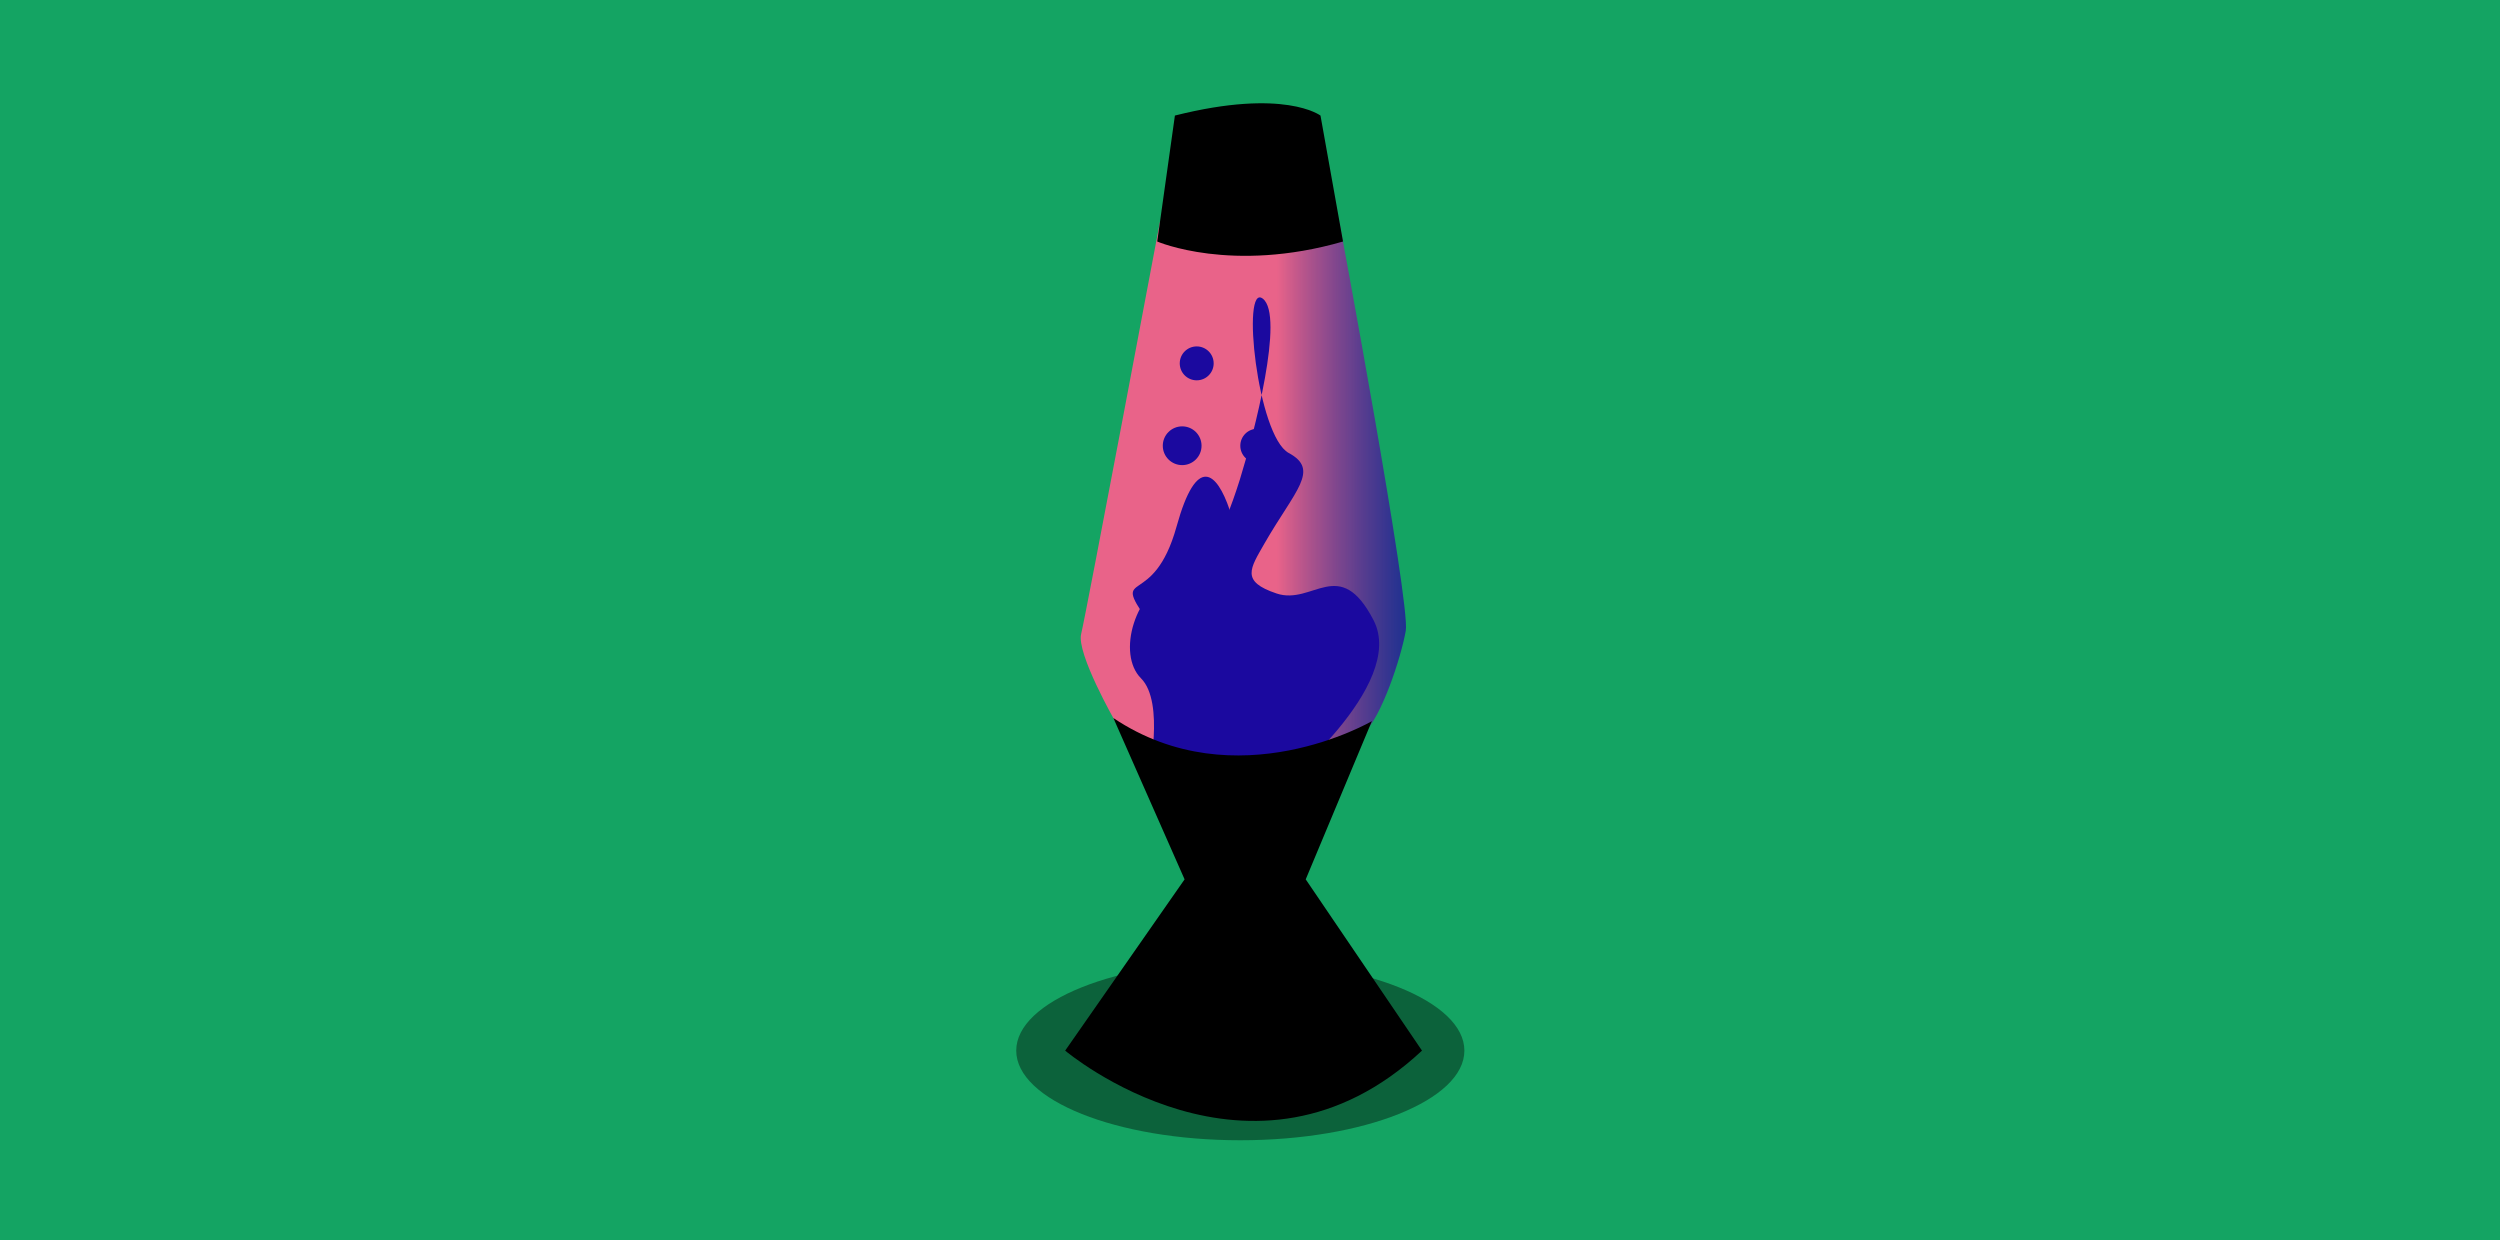 <svg xmlns="http://www.w3.org/2000/svg" xmlns:xlink="http://www.w3.org/1999/xlink" width="1032" height="512"><rect x="0" y="0" style="fill:#14a463" width="1500" height="512"></rect> <defs> <linearGradient id="grad1" x1="60%" y1="0%" x2="100%" y2="0%"><stop offset="0%" style="stop-color:#e96389;stop-opacity:1"></stop> <stop offset="100%" style="stop-color:#1b099f;stop-opacity:.75"></stop> </linearGradient> </defs> <path style="fill:url(#grad1);" d="M460.3,297.7c0,0-16-28-14-36c2-8,32.5-170,32.5-170h74.1c0,0,29.4,157.4,27.4,168.7 c-2,11.3-10.1,35.8-17.4,42.3S491.7,343,460.3,297.7z"></path> <path style="fill:#1b099f; stroke:#ffffff; stroke-width:0" opacity="1" d="M482.5,327c0,0,5.6-50.1-9.2-71.4s2.8-3.6,12.4-38.3c16.6-60,33.2,30.3,25.6,33.9 c-13.6,6.4-12.5,6.3-16.2,15.4c-3.2,7.9-9,47.9,7.7,64.3C519.6,347.4,482.5,327,482.5,327z"></path> <path style="fill:#1b099f; stroke:#ffffff; stroke-width:0" opacity="1" d="M527,326c0,0,54-43,40-70s-25-6-40-11s-10.9-10.3-5-20.7c12.6-21.9,23-30.3,10-37.3s-19.7-70.7-10.7-63.7 c9,7-3.5,55.3-9.5,74.7c-7.5,23.7-13.6,33.7-25.8,38.7c-17.9,7.3-25,33.3-15,43.3s3,40.9,3,40.9L527,326z"></path> <circle style="fill:#1b099f; stroke:#ffffff; stroke-width:0" opacity="1" cx="494" cy="150" r="7"></circle><circle style="fill:#1b099f; stroke:#ffffff; stroke-width:0" opacity="1" cx="548" cy="288" r="3"></circle><circle style="fill:#1b099f; stroke:#ffffff; stroke-width:0" opacity="1" cx="528" cy="195" r="4"></circle><circle style="fill:#1b099f; stroke:#ffffff; stroke-width:0" opacity="1" cx="526" cy="192" r="6"></circle><circle style="fill:#1b099f; stroke:#ffffff; stroke-width:0" opacity="1" cx="488" cy="184" r="8"></circle><circle style="fill:#1b099f; stroke:#ffffff; stroke-width:0" opacity="1" cx="503" cy="259" r="9"></circle><circle style="fill:#1b099f; stroke:#ffffff; stroke-width:0" opacity="1" cx="519" cy="184" r="7"></circle> <ellipse opacity="0.4" cx="512" cy="433.7" rx="92.5" ry="37"></ellipse> <path d="M485,47.7l-7.3,52c0,0,30.7,13.3,76.7,0l-9.3-52C545,47.7,530.3,36.3,485,47.7z"></path> <path d="M459.6,296.4L489,363l-49.3,70.7c0,0,77.3,65.3,147.3,0L539,363l27.3-65.3 C566.3,297.7,510.3,330.4,459.6,296.4z"></path> </svg>